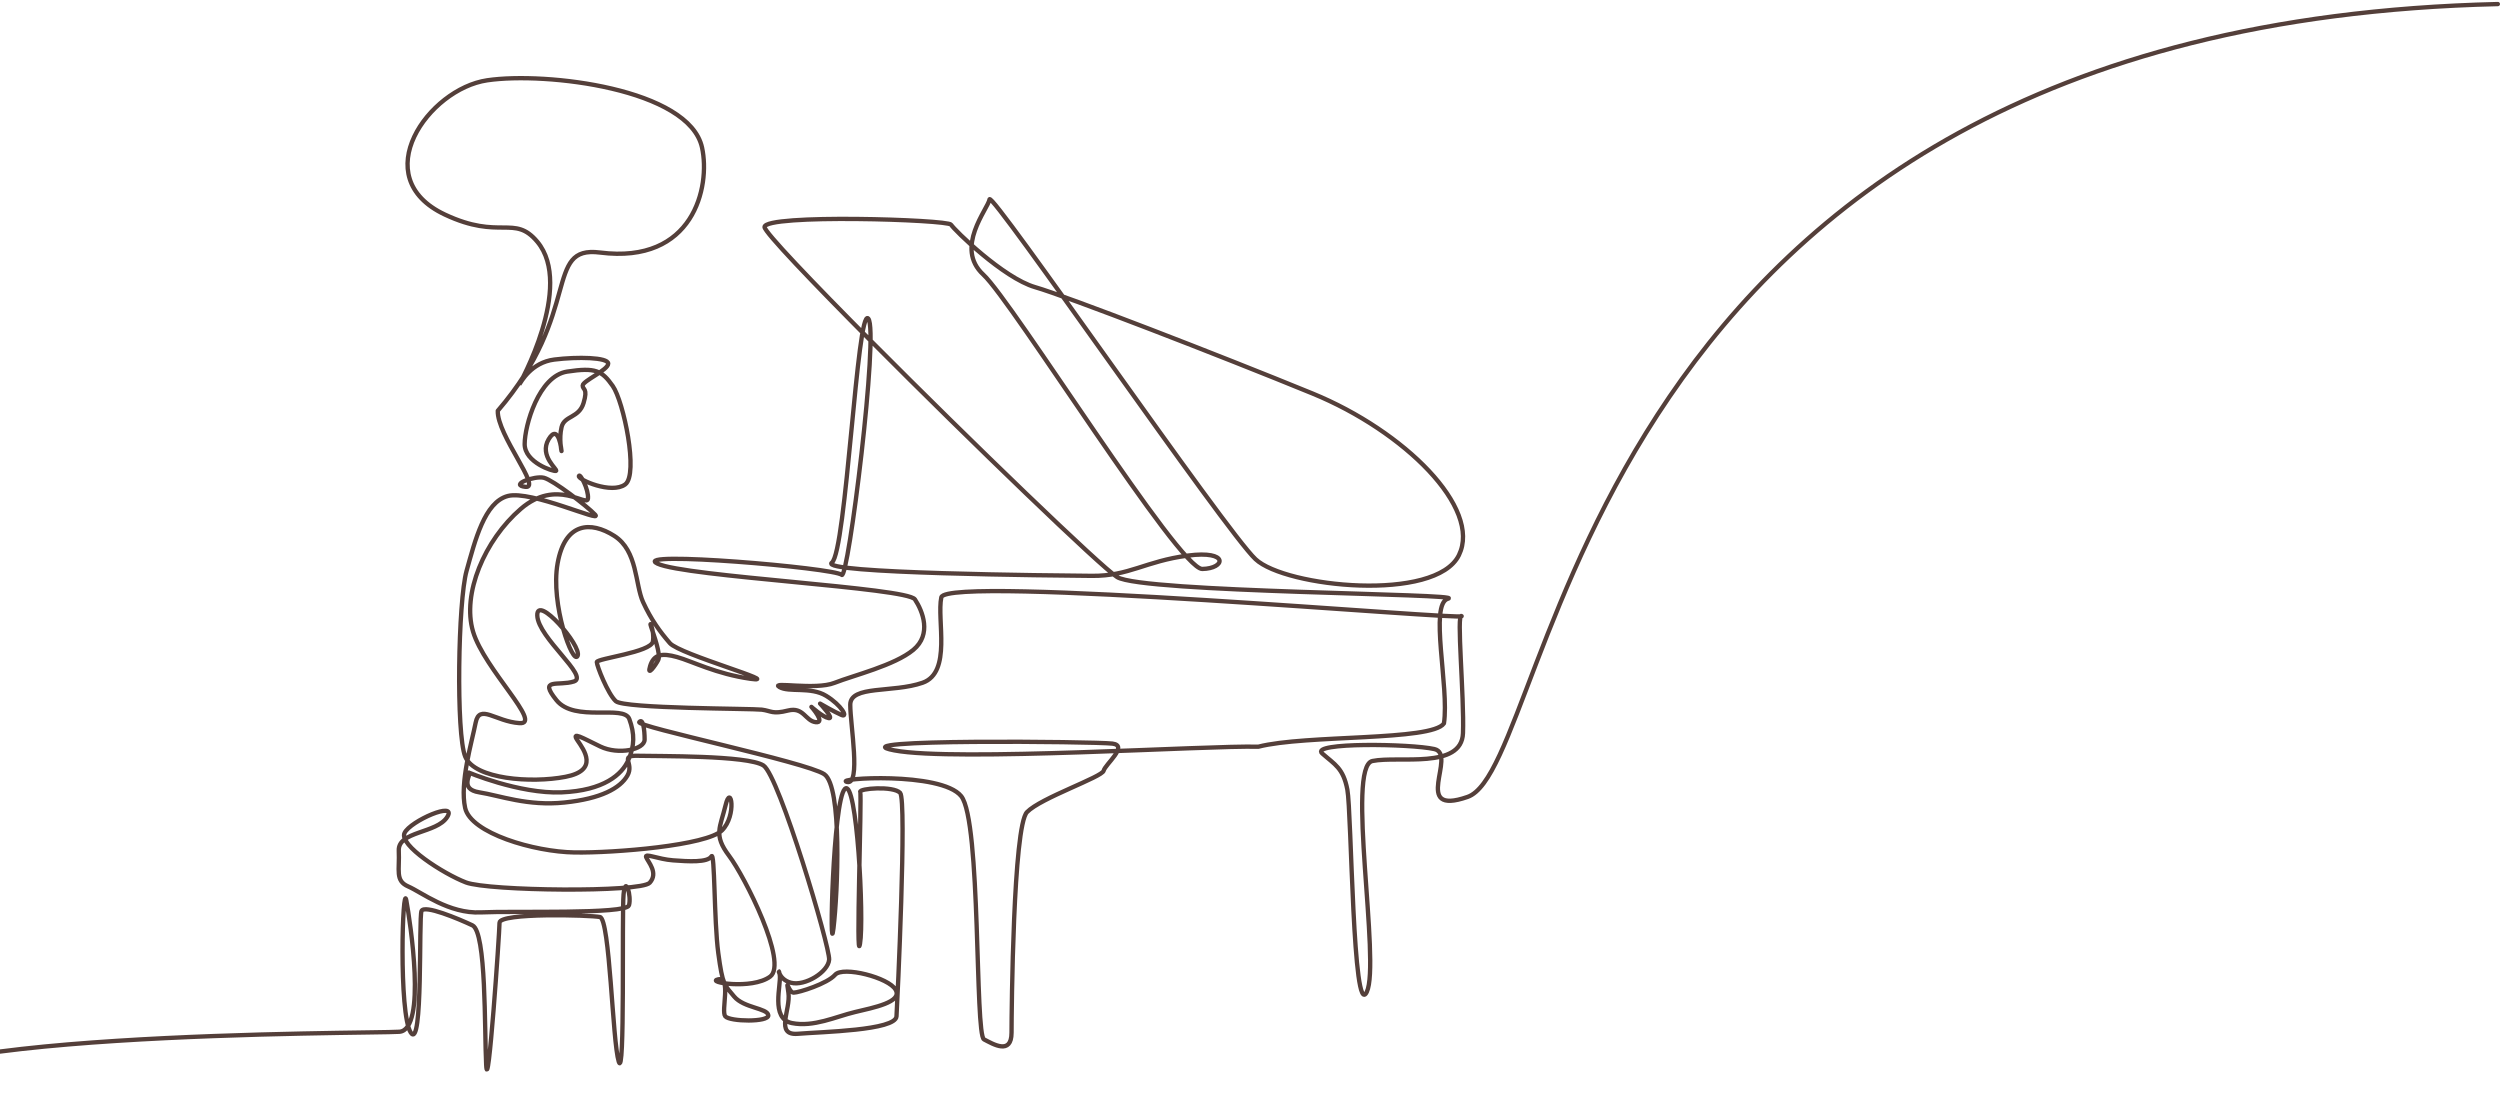 <svg xmlns="http://www.w3.org/2000/svg" width="1152" height="509" viewBox="0 0 1152 509" fill="none">
<path id="Vector" d="M1151 1.871C724.5 11.871 717.783 352.732 676.266 367.214C649.982 376.383 671.639 347.608 660.976 345.173C650.247 342.721 603.407 341.977 609.236 347.151C615.066 352.309 618.936 353.848 620.862 363.859C622.788 373.87 623.397 470.616 629.818 457.088C636.222 443.61 620.22 353.172 632.42 350.669C644.535 348.2 673.514 354.66 674.14 337.867C674.765 321.075 671.03 281.673 673.514 283.906C676.015 286.121 435.919 264.881 433.756 275.247C431.593 285.63 438.707 309.88 425.122 314.615C411.435 319.384 391.817 315.647 391.8 324.745C391.783 333.843 396.852 361.999 390.296 360.325C383.706 358.651 433.655 355.404 442.915 366.852C452.124 378.25 449.184 476.738 453.425 478.953C457.666 481.152 466.098 486.292 466.115 475.892C466.132 465.492 466.909 380.787 473.229 374.225C479.514 367.698 507.868 358.076 508.561 355.15C509.254 352.225 520.153 343.6 512.617 342.653C505.064 341.706 383.74 340.421 412.127 345.782C440.093 351.075 556.601 343.397 579.818 344.091C601.666 338.459 659.709 341.537 665.37 333.352C667.888 316.594 658.459 278.241 667.262 275.873C676.015 273.522 526.354 273.1 514.796 265.93C507.514 261.431 447.257 203.292 401.888 157.684C374.193 129.849 352.294 106.919 352.294 104.619C352.31 98.514 436.832 101.169 438.251 103.536C439.67 105.904 462.279 128.057 476.963 132.318C491.546 136.529 561.383 163.535 604.775 181.309C647.12 198.659 682.876 234.07 672.281 255.8C661.619 277.682 592.339 270.614 578.551 257.677C564.661 244.673 456.686 87.471 455.976 91.868C455.267 96.265 439.67 114.156 453.121 126.552C466.487 138.846 543.269 262.328 553.999 262.175C564.661 262.023 566.655 253.466 547.307 256.02C527.74 258.607 520.254 265.507 503.154 265.355C485.885 265.202 376.694 264.255 383.317 259.267C389.924 254.295 394.993 141.061 400.08 146.777C405.149 152.476 390.786 268.077 387.846 264.898C384.906 261.702 289.908 253.619 302.953 259.723C315.913 265.777 418.008 270.766 421.59 276.194C425.172 281.623 429.464 292.31 420.847 299.463C412.195 306.634 393.304 311.199 384.517 314.666C375.696 318.15 354.727 313.939 359.137 316.577C363.547 319.215 373.534 316.273 380.681 320.636C387.812 324.982 390.955 330.816 387.795 329.48C384.635 328.144 377.893 324.221 377.893 324.221C377.893 324.221 384.635 331.425 381.847 330.917C379.076 330.41 373.906 325.726 373.906 325.726C373.906 325.726 380.648 333.335 375.883 332.777C371.101 332.219 370.323 325.607 363.108 327.417C355.876 329.243 355.487 327.586 351.043 327.011C346.599 326.453 287.509 326.588 283.758 323.104C280.006 319.604 275.005 306.786 275.005 305.095C275.005 303.404 300.013 300.596 300.858 295.608C301.703 290.619 298.813 285.039 300.047 288.877C301.28 292.699 304.575 301.628 303.325 304.097C302.074 306.566 297.935 312.282 299.59 306.887C301.263 301.51 304.981 300.816 311.976 302.761C318.955 304.706 329.989 310.54 345.805 312.789C361.503 315.021 313.21 301.56 308.681 296.369C304.153 291.16 300.03 285.529 296.312 277.412C292.595 269.261 293.862 253.805 283.048 246.922C272.166 240.022 260.371 240.631 256.958 259.52C253.528 278.427 264.055 306.82 266.167 302.254C268.28 297.688 247.175 273.472 247.58 283.686C247.986 293.9 271.625 311.757 264.461 314.023C257.279 316.306 247.952 312.163 256.417 322.648C264.849 333.082 287.509 324.525 289.993 331.34C292.477 338.138 292.46 343.6 289.536 350.246C286.613 356.909 278.232 364.282 258.868 365.111C239.3 365.956 214.816 355.539 216.117 356.013C217.418 356.469 211.335 363.622 220.848 365.111C230.311 366.599 243.136 371.57 260.135 369.795C276.982 368.053 285.768 363.183 289.114 357.382C292.46 351.582 284.957 348.014 294.116 348.268C303.24 348.521 344.538 347.98 351.804 352.732C359.036 357.467 382.472 436.44 382.067 442.189C381.661 447.939 370.915 454.517 364.51 452.86C358.089 451.203 358.512 444.591 359.306 449.14C360.1 453.689 354.862 469.399 364.882 471.428C374.869 473.44 385.193 468.452 393.895 466.372C402.547 464.292 415.845 461.806 412.736 456.124C409.627 450.425 388.387 445.081 384.821 449.173C381.239 453.283 368.093 457.409 365.693 457.409C363.294 457.409 362.094 449.562 363.294 457.409C364.477 465.256 356.839 477.262 367.67 476.366C378.434 475.47 412.702 474.861 413.108 468.333C413.513 461.823 417.906 368.679 414.797 365.364C411.688 362.033 395.602 363.284 396.396 364.941C397.173 366.599 394.318 446.316 396.295 434.867C398.272 423.435 394.824 357.957 389.299 363.538C383.757 369.152 382.067 444.641 384.061 427.832C386.072 411.023 388.116 362.286 379.803 356.74C371.455 351.176 292.899 334.79 294.572 332.744C296.245 330.697 297.056 336.176 297.039 340.793C297.039 345.41 284.957 348.014 276.61 343.989C268.212 339.947 263.16 336.836 266.1 341.165C269.04 345.477 276.154 354.947 260.574 357.957C244.86 360.984 218.702 359.073 214.394 348.69C210.085 338.273 211.082 276.972 215.002 263.021C218.922 249.086 223.265 231.364 234.011 228.557C244.691 225.767 278.029 241.189 274.261 237.181C270.493 233.174 254.897 221.268 250.655 220.169C246.397 219.07 234.451 223.467 242.139 224.346C249.794 225.226 228.942 200.35 229.381 189.29C268.499 143.871 250.389 113.031 276.5 116.371C319.5 121.871 327.46 86.177 323.5 68C317.599 40.91 251.58 33 224.5 37C197.42 41 168.467 81.679 205 98.871C230.5 110.871 236.926 98.666 247.58 111.371C264.79 131.893 239.129 177.384 239.25 177.216C240.111 175.999 244.809 167.002 255.437 165.683C265.998 164.364 280.26 164.618 280.26 167.56C280.26 170.503 268.499 175.542 268.499 177.656C268.499 179.77 271.017 178.687 268.905 185.705C266.793 192.74 260.034 191.421 258.766 196.833C257.482 202.244 258.749 207.841 258.749 207.841C258.749 207.841 257.499 194.634 252.835 202.379C248.155 210.141 257.465 216.652 256.198 217.007C254.931 217.345 241.75 213.134 241.767 204.628C241.784 196.122 248.222 173.225 261.352 171.23C274.396 169.251 277.337 170.739 282.338 177.842C287.34 184.927 294.335 218.563 288.1 223.213C281.831 227.881 266.319 221.032 266.742 219.374C267.164 217.717 271.355 225.564 270.932 229.758C270.51 233.951 256.603 220.152 239.993 234.476C223.231 248.917 212.822 273.675 217.976 291.025C223.113 308.341 250.453 333.978 239.368 333.217C228.232 332.456 220.933 324.102 219.175 333.031C217.435 341.977 211.757 360.68 214.343 372.315C216.911 383.932 246.076 392.523 264.731 392.81C283.2 393.098 325.765 389.58 332.709 382.63C339.637 375.697 336.816 360.697 334.349 371.029C331.881 381.379 328.62 384.642 335.937 394.332C343.22 403.988 363.311 443.847 354.862 450.036C346.38 456.242 324.835 452.522 330.969 451.27C337.069 450.019 332.169 465.831 334.197 468.316C336.224 470.802 354.423 471.124 354.034 467.826C353.645 464.511 342.73 464.545 338.269 459.168C333.808 453.773 332.997 454.179 330.986 439.196C328.975 424.196 329.431 391.728 327.792 394.62C326.153 397.511 317.147 396.97 310.151 396.446C303.139 395.922 296.921 392.895 297.749 395.009C298.577 397.122 303.528 402.213 299.388 406.778C295.231 411.344 225.056 410.6 214.698 406.626C204.289 402.635 183.758 389.411 186.411 383.848C189.064 378.284 210.879 368.831 206.08 376.458C201.281 384.101 183.336 382.934 183.758 392.015C184.181 401.096 181.967 405.815 188.118 408.486C194.252 411.141 206.857 421.153 221.592 420.425C236.208 419.698 288.573 421.389 289.824 417.195C291.074 413.002 288.185 402.872 287.34 412.122C286.495 421.372 288.016 498.417 285.109 489.184C282.203 479.934 281.054 423.435 276.441 422.556C271.828 421.677 230.193 420.493 230.176 425.194C230.159 429.895 224.853 506.873 224.025 490.622C223.197 474.353 224.16 429.422 217.689 426.395C211.2 423.351 195.536 416.773 194.235 419.766C192.917 422.776 194.961 484.432 189.301 475.842C183.606 467.234 185.516 405.426 187.239 414.946C188.98 424.467 196.736 474.506 184.029 475.436C171.237 476.383 -70.5 474.871 -57 507.871" stroke="#543F3A" stroke-width="2" stroke-miterlimit="10" stroke-linecap="round" stroke-linejoin="round"/>
</svg>